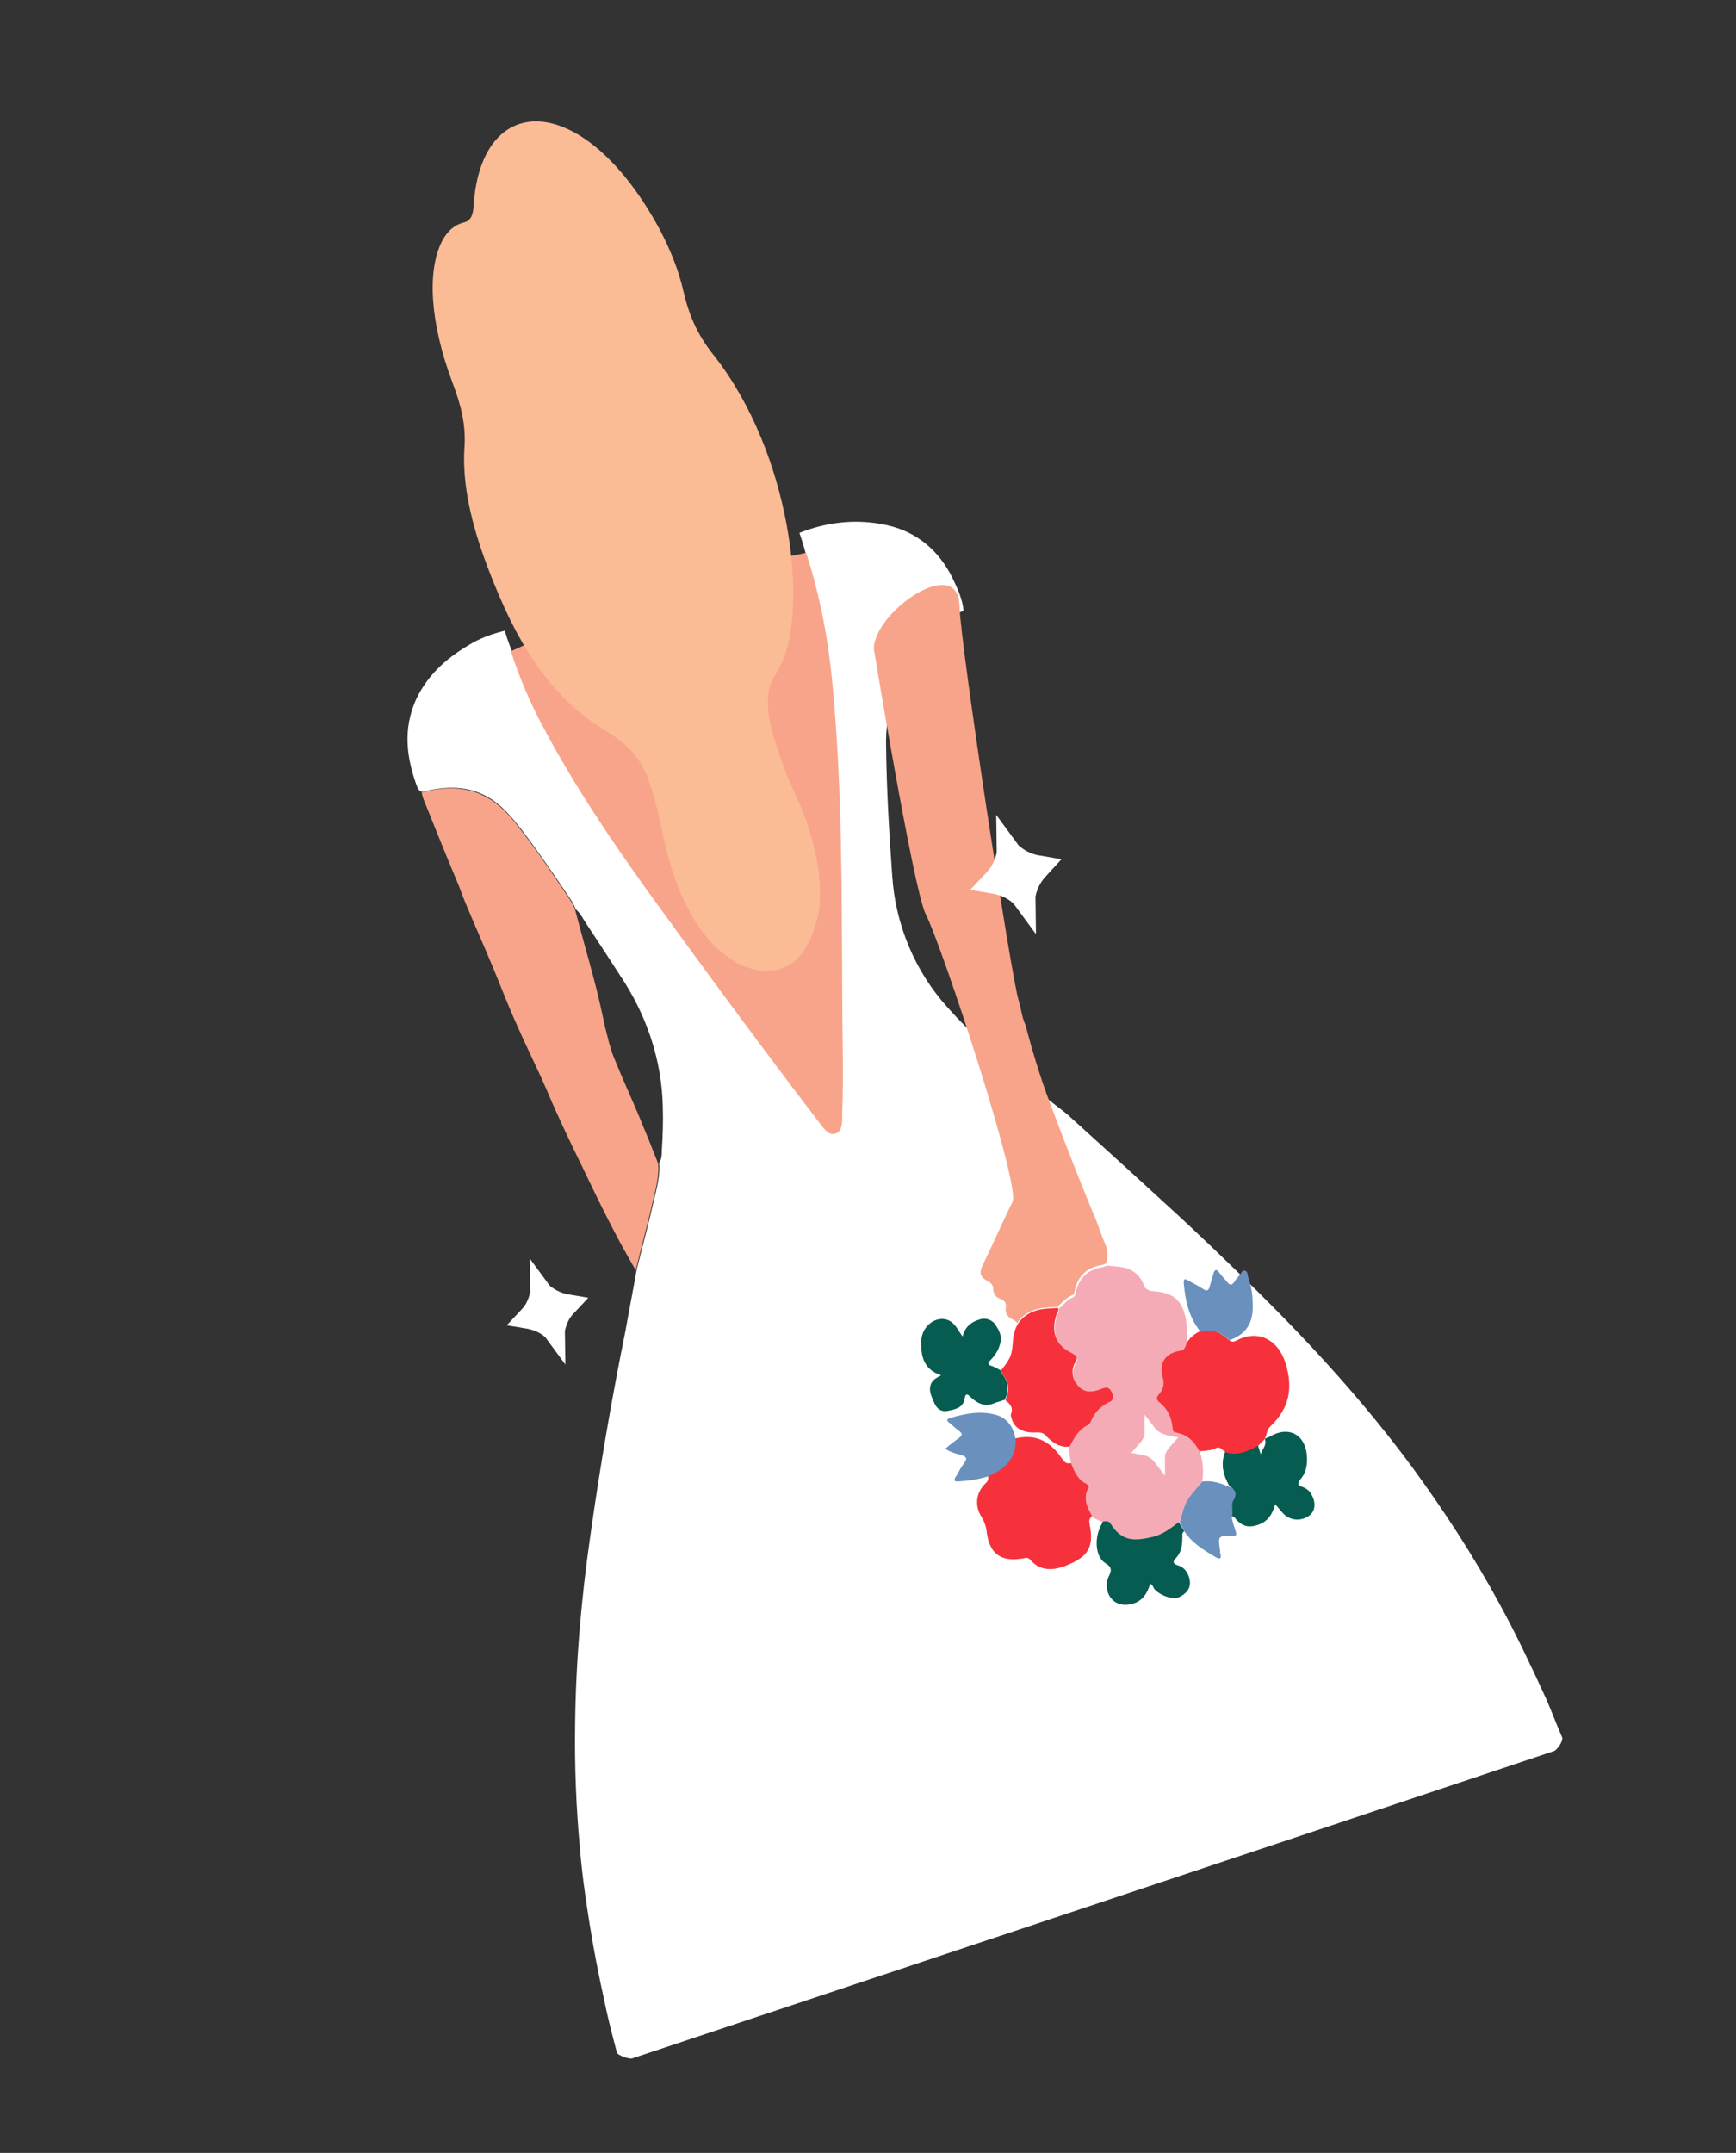 <?xml version="1.0" encoding="utf-8"?>
<!-- Generator: Adobe Illustrator 26.0.3, SVG Export Plug-In . SVG Version: 6.00 Build 0)  -->
<svg version="1.1" id="Layer_1" xmlns="http://www.w3.org/2000/svg" xmlns:xlink="http://www.w3.org/1999/xlink" x="0px" y="0px"
	 viewBox="0 0 340.5 422.2" style="enable-background:new 0 0 340.5 422.2;" xml:space="preserve">
<rect x="0" y="0" width="340.5" height="422.2" fill="#333333" stroke="none"/>
<style type="text/css">
	.st0{fill:#FFFFFF;}
	.st1{fill:#F8A48A;}
	.st2{fill:#FABB95;}
	.st3{fill:#F5ABB6;}
	.st4{fill:#F7313B;}
	.st5{fill:#065C51;}
	.st6{fill:#6A90BD;}
</style>
<g>
	<path class="st0" d="M209.3,218.5c6.3,5.7,12.6,11.4,18.9,17.2c6.4,5.8,12.5,11.7,18.6,17.7c10.8,10.7,21,21.9,30.1,34.2
		c6.3,8.6,12.1,17.5,17.2,26.9c3.3,6,6.2,12.2,9.1,18.5c1.1,2.5,2.1,5.2,3.2,7.7c0.3,0.7-1.1,2.6-1.6,2.7
		c-61,20.4-119.9,40-180.9,60.3c-0.4,0.1-2.8-0.6-2.9-1.2c-0.9-3.4-1.8-6.8-2.5-10.3c-1.1-5-2.1-10.1-2.9-15.2
		c-0.8-5-1.5-10-1.9-15.1c-0.7-7.7-1-15.4-0.9-23.1c0.1-12.6,1.2-25.2,3-37.7c1.9-13.5,4.2-26.9,6.9-40.2c0.7-4,1.5-8,2.2-12
		c1.1-4.4,2.3-8.8,3.3-13.3c0.6-2.5,1.3-4.9,1.1-7.6c0.5-0.7,0.5-1.5,0.5-2.2c0.2-3,0.3-5.9,0.2-8.9c-0.2-8.6-2.9-16.9-7.4-24.1
		c-2.5-3.9-5-7.7-7.5-11.5c-0.7-1-1.2-2.2-2.2-3c-0.2-0.5-0.4-1-0.7-1.5c-3.2-4.8-6.4-9.5-9.9-14.1c-1.5-1.9-3.1-3.9-5.1-5.4
		c-4.4-3.3-9.3-3.3-14.4-2c-0.4-0.1-0.7-0.4-0.9-0.8c-2.2-5.8-2.9-11.5-0.3-17.3c2.2-4.7,5.8-8,10.2-10.6c2.2-1.4,4.7-2.3,7.2-2.9
		c1.3,4.3,3.2,8.3,5.4,12.1c5.2,9,11.6,17.4,18.2,25.4c9.9,12,26.1,42.5,36.5,54.2c0.9,1,1.8,2.2,3.2,1.8c1.4-0.5,1.4-2.1,1.5-3.3
		c0.7-6.4-2.7-70.8-3.3-87.3c-0.3-7.5-1.2-14.9-3.7-22.1c5.6-2.2,11.4-2.8,17.2-1.5s10.1,4.9,12.8,10.3c1,2.1,2,4.2,2.2,6.5
		c-3.8,1.3-7.1,3.5-9.3,6.9c-3.9,6-6.1,12.7-5.9,19.8c0.1,8.4,0.6,16.8,1.2,25.2c0.6,9.5,4.4,18.7,10.8,25.8
		C195.4,208.3,208.7,217.9,209.3,218.5z"/>
</g>
<path class="st1" d="M158.1,108.4c2.9,8.8,4.5,17.9,5.3,27c1.8,20,1.7,39.8,1.8,59.7c0,7.7,0.3,15.5,0,23.2c0,1.6,0.1,3.5-1.3,4
	c-1.4,0.5-2.4-1.1-3.4-2.4C149.1,205,138,189.9,127,174.7c-7.3-10.2-14.4-20.7-20.4-32c-2.6-4.8-4.7-9.8-6.4-15
	c3.7-1.5,7-3.4,9.9-6.4c2.8-2.9,3.5-6.9,3.3-11.4c-0.1-3.1-0.8-6-1.6-9c1.7,0.7,3.3,1.5,5.1,1.7c6.9,0.7,12.1-2,15.6-8.7
	c1.3,3.1,2.7,6.1,4.7,8.8c3.4,4.8,7.6,6.9,12.5,6.8C152.5,109.5,155.3,109.1,158.1,108.4z"/>
<path class="st2" d="M160.7,178.4c-2.1,10.4-7.2,13.8-14.8,11.1c-1.9-0.7-3.9-2.4-5.8-4c-5.3-5.6-8.3-13.2-10.2-22.3
	c-2.6-12.7-4.5-15.9-11.6-20.2c-7.7-4.7-14.7-12.7-20.4-26.2c-4.2-9.8-7.4-19.8-6.8-29c0.3-4.4-0.6-8.2-2.4-12.9
	c-4.3-11.5-5-21.7-2-27.6c1.1-2.1,2.6-3.3,4.4-3.7c1.1-0.3,1.7-1.2,1.8-3.3c1.5-22.9,21.8-22.5,36.5,4.7c2,3.8,3.7,7.9,4.7,12.3
	c1.2,5.2,3.1,8.9,6,12.5c14.9,19,18.5,48.9,13.2,60.3c-0.6,1.3-1.3,2.2-1.9,3.5c-1.2,2.7-1,6.5,0.4,11.1c1.1,3.5,2.3,7,3.8,10.2
	C159.5,163.1,161.4,170.9,160.7,178.4z"/>
<path class="st1" d="M171.4,127.3c-0.1-7.2,16.6-18.9,16.8-8.4c0.2,7.8,10.2,73,11.6,77.3c0.5,1.6,0.6,3.2,1.3,4.7
	c1.4,5.2,2.9,10.3,4.8,15.3c2.9,7.7,5.9,15.5,9.1,23.1c0.6,1.5,1.1,3.2,1.8,4.7c0.5,1.2,0.6,2.5,0.1,3.8c-0.3,0.1-0.6,0.3-0.9,0.3
	c-2.9,0.5-4.6,2.2-5.2,5c-0.1,0.4-0.1,0.8-0.5,0.9c-1.2,0.5-2,1.5-2.9,2.3c-0.5,0-1.1,0.1-1.7,0.1c-2.5,0.1-4.8,0.9-6.2,3.1
	c-0.2-0.4-0.5-0.5-0.8-0.7c-1.1-0.5-1.6-1.3-1.4-2.4c0.1-0.9-0.3-1.4-1.1-1.7c-0.9-0.3-1.4-1-1.4-2c0-0.7-0.4-1.1-1-1.4
	c-1.6-0.9-1.8-1.7-1-3.3c2-4.1,3.8-8.3,5.8-12.3c1.6-3.2-13.7-49.9-17.1-56.6C179.1,174,171.4,127.3,171.4,127.3z"/>
<path class="st1" d="M82.7,155.4c5-1.3,9.9-1.3,14.4,2c2,1.5,3.6,3.4,5.1,5.4c3.5,4.5,6.7,9.3,9.9,14.1c0.3,0.5,0.5,1,0.7,1.5
	c1.3,5,2.7,9.8,4,14.8c0.7,2.7,1.3,5.5,1.9,8.3c0.5,1.9,0.9,3.8,1.6,5.6c1.6,4,3.4,7.9,5,11.7c1.3,3.1,2.6,6.3,3.8,9.4
	c0.2,2.6-0.5,5.1-1.1,7.6c-1,4.4-2.2,8.8-3.3,13.3c-3.9-6.6-7.2-13.4-10.5-20.3c-2.4-4.9-4.8-9.9-6.9-14.9c-1.9-4.4-4.1-8.7-6-13.1
	c-1.7-3.7-3.1-7.5-4.7-11.3c-1.7-4.1-3.5-8.1-5.2-12.2c-0.7-1.6-1.2-3.2-1.9-4.8c-2.2-5.2-4.3-10.5-6.4-15.7
	C82.9,156.3,82.8,155.8,82.7,155.4z"/>
<path class="st3" d="M232.8,260.1c0.1,1.1-0.2,2.2,0.1,3.3c-0.4,0.6-0.4,1.5-1.3,1.6c-2.8,0.3-4.2,2.3-3.5,5
	c0.4,1.3,0.3,2.2-0.5,3.3c-0.4,0.5-0.9,1.1-0.1,1.8c1.5,1.3,2.4,2.9,2.6,5c0,0.5,0.2,0.9,0.8,1c2.2,0.4,3.5,1.8,4.5,3.7
	c0.6,2,0.7,3.9,0.4,5.9c-3.4,4-3.4,4-4.5,8c-1.6,1.2-3.1,2.4-5.1,2.9c-3,0.7-5.9,1.2-8.2-2.5c-0.4-0.7-1-0.6-1.6-0.5
	c-0.7-0.4-1.5-0.7-2.3-1.1c0-0.1,0-0.2,0-0.3c-1-1.7-1.5-3.4-0.6-5.3c0.2-0.3,0-0.5-0.3-0.7c-1.8-0.8-2.5-2.4-3-4.1
	c-0.5-1.1-0.3-2.3-0.6-3.3c0.9-1.8,1.8-3.5,3.7-4.4c0.2-0.1,0.3-0.3,0.4-0.5c0.7-1.9,2.1-3.3,4-4.1c0.8-0.3,0.8-0.8,0.5-1.5
	c-0.7-1.6-1.7-0.8-2.7-0.5c-1.6,0.5-2.9,0.4-4-0.9c-1.1-1.3-1.4-3-0.5-4.5c0.6-1,0.3-1.3-0.6-1.8c-3.1-1.5-4.2-4.2-3.1-7.5
	c0.1-0.5,0.6-0.8,0.3-1.4c1-0.8,1.7-1.8,2.9-2.3c0.4-0.1,0.4-0.6,0.5-0.9c0.6-2.8,2.3-4.5,5.2-5c0.3,0,0.6-0.2,0.9-0.3
	c1.7,0.2,3.5,0.1,5.1,1.1c1,0.6,1.7,1.5,2.1,2.6c0.3,0.8,0.7,1.1,1.6,1.3C230.5,253.4,232.3,255.3,232.8,260.1z"/>
<path class="st4" d="M235.3,284.7c-1-1.9-2.3-3.3-4.5-3.7c-0.6-0.1-0.8-0.4-0.8-1c-0.2-2-1-3.7-2.6-5c-0.9-0.7-0.3-1.3,0.1-1.8
	c0.8-1,0.9-2,0.5-3.3c-0.7-2.7,0.7-4.6,3.5-5c1-0.1,1-1,1.3-1.6c0.6-1,1.5-1.7,2.5-2.2c2.3-0.8,4,0.2,5.7,1.6
	c0.5,0.5,0.9,0.5,1.5,0.2c4.3-2.3,8.2-0.1,9.6,4.3c1.6,4.9,0.8,9-2.9,12.5c-0.8,0.7-0.7,1.8-1.2,2.6l-0.1,0l0,0.1
	c-0.4,0.4-0.9,0.9-1.3,1.3c-2.1,1.2-4.2,2.1-6.7,1.2c-0.5-0.4-0.9-1.1-1.8-0.7C237.4,284.5,236.4,284.5,235.3,284.7z"/>
<path class="st4" d="M213.5,291.8c-1,1.9-0.4,3.6,0.6,5.3c0,0.1,0.1,0.2,0,0.3c-0.4,0.4-0.5,0.8-0.4,1.4c0.9,4.4-0.1,6.4-4.3,8.1
	c-2.6,1.1-5.3,1.4-7.4-1.1c-0.4-0.4-0.9-0.3-1.3-0.2c-4.4,0.8-6.7-0.9-7.2-5.4c-0.1-0.9-0.4-1.7-0.9-2.6c-1.5-2.2-1.2-4.9,0.7-6.7
	c0.5-0.4,0.6-0.9,0.5-1.5c3.2-1.3,5.5-3.4,5.3-7.3c3.8-0.9,6.7,0.3,9.1,3.8c0.5,0.7,0.9,1.3,1.9,1c0.6,1.7,1.3,3.3,3,4.1
	C213.5,291.3,213.7,291.6,213.5,291.8z"/>
<path class="st4" d="M218.1,273.1c-0.7-1.6-1.7-0.8-2.7-0.5c-1.6,0.5-2.9,0.4-4-0.9c-1.1-1.3-1.4-3-0.5-4.5c0.6-1,0.3-1.3-0.6-1.8
	c-3.2-1.5-4.2-4.2-3.1-7.5c0.1-0.5,0.6-0.8,0.3-1.4c-0.5,0-1.1,0.1-1.7,0.1c-2.5,0.1-4.8,0.9-6.2,3.1c-0.5,0.9-0.8,1.9-0.9,2.9
	c-0.2,3.2-0.4,3.7-2.4,6.2c0.2,0.3,0.3,0.6,0.4,0.8c1.3,1.6,1.3,3.2,0.5,5c0.9,0.7,1.6,1.4,1.1,2.7c-0.1,0.2,0,0.5,0.1,0.8
	c0.5,2,2.3,3,5,2.8c0.7,0,1.3,0.1,1.8,0.7c1.2,1.3,2.6,2.3,4.6,2.1c0.9-1.8,1.8-3.4,3.7-4.3c0.2-0.1,0.3-0.4,0.4-0.5
	c0.7-1.9,2.1-3.3,4-4.1C218.4,274.4,218.5,273.9,218.1,273.1z M207.1,273.3L207.1,273.3L207.1,273.3L207.1,273.3L207.1,273.3z"/>
<path class="st5" d="M255.2,291.5c0.9,0.3,1.7,0.8,2.1,1.7c0.9,1.7,0.6,3.3-0.6,4.1c-1.6,1.1-3.8,0.9-5.1-0.6
	c-0.5-0.5-0.9-1.1-1.5-1.7c-0.6,2.4-1.9,3.9-4.4,4.3c-1.5,0.2-2.4-0.4-3.3-1.4c-0.2-0.3-0.4-0.6-0.9-0.5c0.4-1.1-0.3-2.3,0.3-3.3
	c0.7-1.3,0.4-2-0.7-2.7c-1.2-2.1-1.8-4.3-1-6.7c2.4,0.9,4.6,0,6.7-1.2l0.5,1.5c0.2-1,1.2-1.7,0.8-2.8l0-0.1l0.1,0
	c0.4-0.2,0.8-0.3,1.1-0.5c3.4-1.9,6.5-0.4,7,3.5c0.2,1.9,0,3.7-1.4,5.2C254.5,291,254.6,291.3,255.2,291.5z"/>
<path class="st5" d="M196.2,263.4c-0.3,1.3-1,2.4-1.9,3.3c-0.6,0.6-0.6,1,0.3,1.2c0.5,0.2,1.1,0.5,1.6,0.8c0.2,0.3,0.3,0.6,0.4,0.8
	c1.3,1.6,1.3,3.2,0.5,5c-0.6,0.2-1.3,0.4-1.9,0.6c-1.9,0.9-3.4,0.2-4.8-1.1c-0.6-0.6-1-0.9-1.2,0.3c-0.3,1.9-2,2.1-3.4,2.4
	c-1.3,0.2-2.1-0.5-2.6-1.7c-0.5-1.2-1.2-2.4-0.5-3.8c0.4-0.7,1-1,1.9-1.5c-3.4-1.1-4-3.7-3.9-6.6c0-3,2.9-5.2,5.3-4.2
	c1.4,0.6,1.9,2,2.8,3.2c0.4-1.6,1.3-2.6,2.9-3.2c1.5-0.6,2.7-0.2,3.5,0.8C195.9,260.8,196.6,261.9,196.2,263.4z"/>
<path class="st5" d="M232.3,300.3c-0.6,0.3-0.3,0.9-0.4,1.4c0,1.4-0.2,2.7-1.2,3.8c-0.8,0.8-0.6,1.2,0.4,1.5c1.4,0.4,2.3,2,2.3,3.4
	s-0.9,2.2-2.1,2.8c-1.2,0.6-3.8-0.3-4.9-1.6c-0.2-0.3-0.3-0.8-0.8-1c-0.7,2.3-1.9,3.9-4.6,4.1c-3.4,0.2-4.6-3.3-3.6-5.4
	c0.6-1.2,0.8-1.9-0.5-2.7c-2.1-1.2-2.2-4.9-1.1-7.1c0.1-0.4,0.4-0.7,0.5-1.1c0.6-0.1,1.2-0.2,1.6,0.5c2.3,3.7,5.1,3.2,8.2,2.5
	c2-0.5,3.6-1.7,5.1-2.9C231.6,299.1,231.9,299.7,232.3,300.3z"/>
<path class="st6" d="M199.2,282.2c0.2,3.8-2.1,5.9-5.3,7.3c-1.9,0.6-3.8,0.9-5.7,1c-0.3,0-0.8,0.1-0.9-0.1c-0.2-0.3,0.1-0.7,0.3-1
	c0.5-0.9,1-1.8,1.6-2.6c0.5-0.7,0.4-1.1-0.5-1.4c-1.1-0.3-2.3-0.6-3.3-1.3c0.9-0.7,1.8-1.5,2.7-2.1c0.7-0.5,0.7-0.9,0-1.4
	c-0.7-0.5-1.3-1.1-1.9-1.6c-0.5-0.3-0.6-0.7,0.1-0.9c3-0.9,6.1-1.5,9.2-0.6C197.7,278.2,198.8,280,199.2,282.2z"/>
<path class="st6" d="M241.2,262.8c-1.7-1.4-3.4-2.4-5.7-1.6c-2.2-2.7-3-5.9-3.3-9.4c-0.1-1.1,0.2-1.1,1-0.6c0.9,0.5,1.9,1,2.8,1.6
	c0.7,0.5,1.1,0.3,1.3-0.6c0.2-0.8,0.5-1.6,0.7-2.4c0.2-0.8,0.6-1,1.1-0.3c0.5,0.7,1.1,1.3,1.6,1.9c0.5,0.7,0.9,0.7,1.4,0
	c0.3-0.5,0.7-0.9,1.1-1.4c0.3-0.3,0.4-1,1-0.8c0.5,0.1,0.5,0.7,0.6,1.2c0.6,1.7,0.9,3.4,0.9,5.2
	C245.9,259.2,244.6,261.6,241.2,262.8z"/>
<path class="st6" d="M232.3,300.3c-0.3-0.6-0.6-1.2-0.9-1.8c1.1-4.1,1.1-4.1,4.5-8c1.9-0.3,3.6,0.3,5.3,1.1c1.2,0.6,1.5,1.4,0.7,2.7
	c-0.5,0.9,0.1,2.2-0.3,3.3c0.2,1,0.5,1.9,0.8,2.8c0.2,0.6,0,0.9-0.7,0.8c-0.1,0-0.1,0-0.1,0c-2.7,0-2.7,0-2.3,2.8
	c0,0.3,0,0.5,0.1,0.8c0.2,0.9-0.2,1-0.9,0.6C236.1,304,233.8,302.6,232.3,300.3z"/>
<path class="st0" d="M241.2,291.6c-1.7-0.7-3.4-1.3-5.3-1.1c0.3-2,0.1-4-0.5-5.9c1.1-0.1,2.1-0.1,3.1-0.6c0.9-0.4,1.2,0.4,1.8,0.7
	C239.3,287.3,240,289.5,241.2,291.6z"/>
<path class="st0" d="M248.1,282.4c0.4,1.1-0.6,1.8-0.8,2.8c-0.2-0.5-0.3-1-0.5-1.5C247.3,283.3,247.7,282.9,248.1,282.4z"/>
<path class="st0" d="M203.5,167.7l4.7,0.8L205,172c-1,1.1-1.6,2.4-1.9,3.8l0.1,7.4l-4.4-6c-1.1-1-2.4-1.6-3.8-1.9l-4.7-0.8l3.3-3.5
	c1-1.1,1.6-2.4,1.9-3.8l-0.1-7.4l4.4,6C200.8,166.7,202.1,167.4,203.5,167.7z"/>
<path class="st0" d="M111.2,253.8l4.2,0.7l-2.9,3.1c-0.9,0.9-1.4,2.1-1.7,3.4l0.1,6.6l-3.9-5.3c-0.9-0.9-2.1-1.4-3.4-1.7l-4.2-0.7
	l2.9-3.1c0.9-0.9,1.4-2.1,1.7-3.4l-0.1-6.6l3.9,5.3C108.7,252.9,109.9,253.5,111.2,253.8z"/>
<path class="st0" d="M228.7,281.4l2.4,0.5l-1.6,1.8c-0.5,0.5-0.9,1.2-1,1.9l0,3.8l-2.3-3c-0.5-0.5-1.2-0.9-1.9-1l-2.4-0.5l1.6-1.8
	c0.5-0.5,0.9-1.2,1-1.9l0-3.8l2.3,3C227.4,280.9,228,281.2,228.7,281.4z"/>
</svg>
